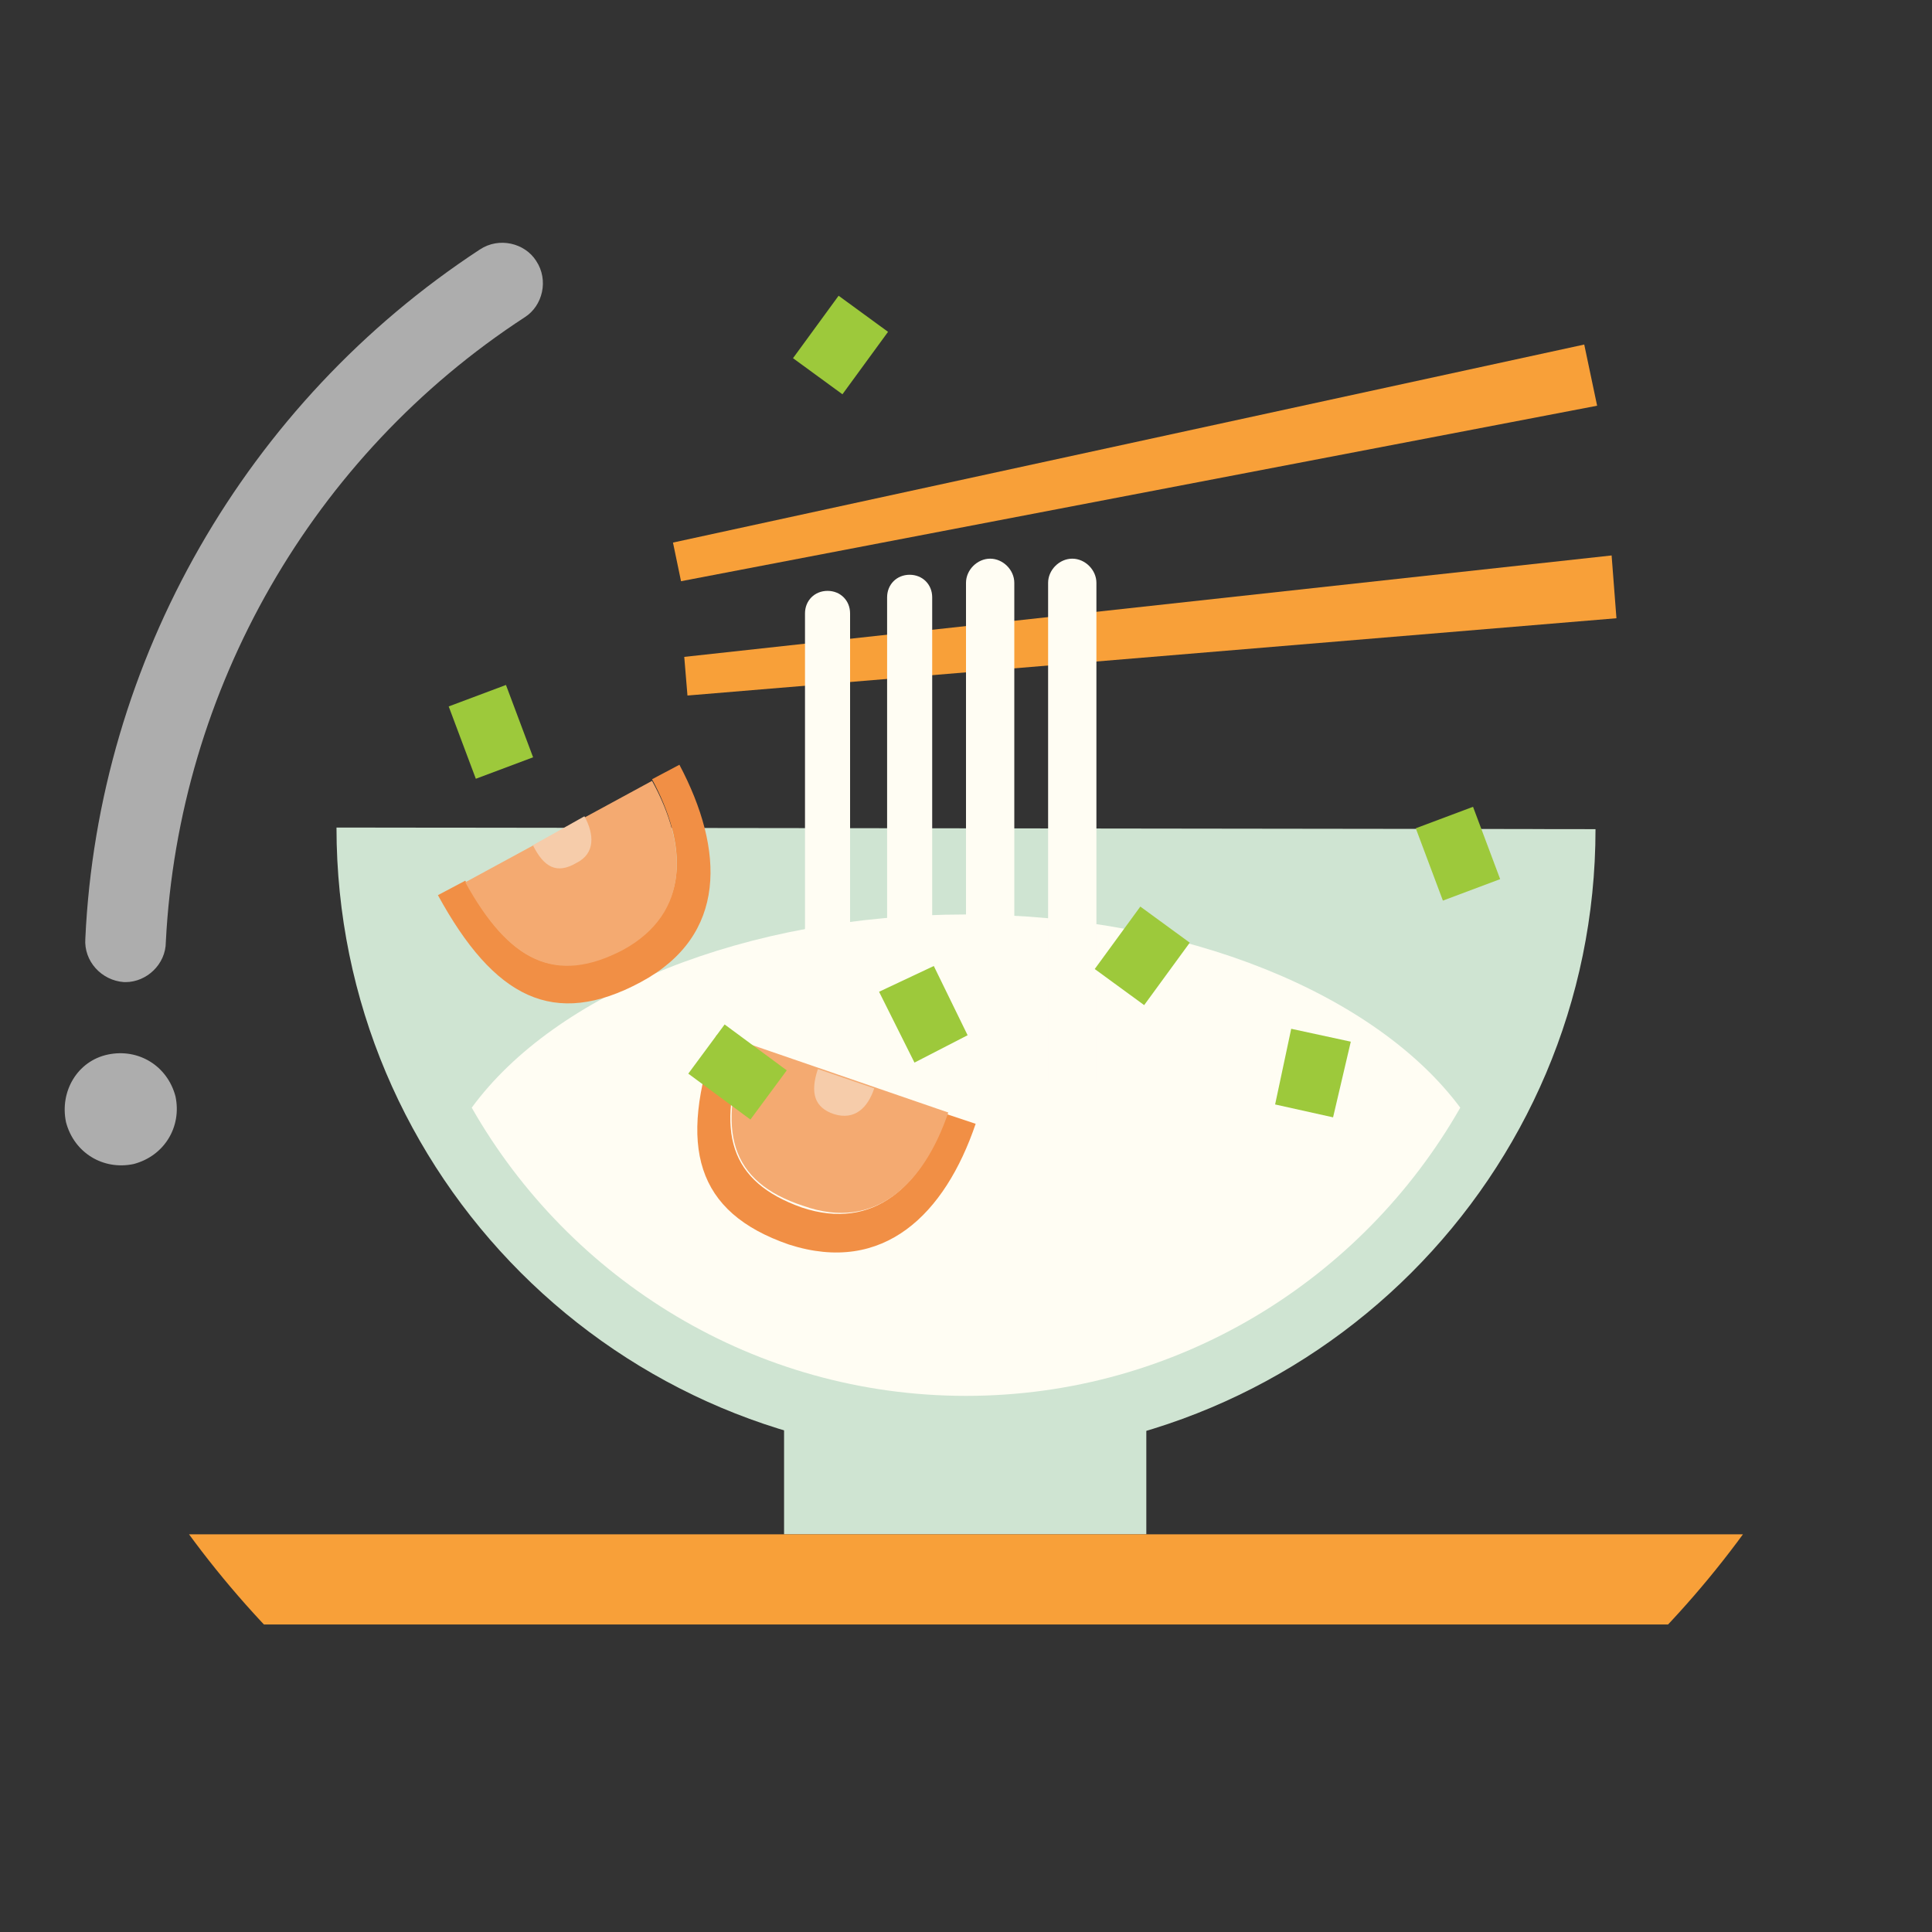 <?xml version="1.0" encoding="utf-8"?>
<svg version="1.1" xmlns="http://www.w3.org/2000/svg" xmlns:xlink="http://www.w3.org/1999/xlink" x="0" y="0"
	 viewBox="0 0 120 120" width="120" height="120" xml:space="preserve">
<rect x="0" y="0" width="120" height="120" fill="#333333" stroke="none"/>
<g>
	<defs>
		<path id="pt-1" d="M119.8,60c0,33-26.8,59.8-59.8,59.8C27,119.8,0.2,93,0.2,60C0.2,27,27,0.2,60,0.2C93,0.2,119.8,27,119.8,60
			z"/>
	</defs>
	<clipPath id="pt-2">
		<use xlink:href="#pt-1"  style="overflow:visible;"/>
	</clipPath>
	<polygon style="clip-path:url(#pt-2);fill:#F8A039;" points="100.4,38.4 42.7,43.2 42.5,40.8 100.1,34.5 	"/>
	<polygon style="clip-path:url(#pt-2);fill:#F8A039;" points="99.2,25.2 42.3,36.1 41.8,33.7 98.4,21.4 	"/>
	<rect x="48.7" y="80.6" style="clip-path:url(#pt-2);fill:#CFE4D2;" width="22.5" height="14.7"/>
	<path style="clip-path:url(#pt-2);fill:#CFE4D2;" d="M99.1,51.5C99.1,73,81.6,90.5,60,90.5c-21.6,0-39.1-17.5-39.1-39.1"/>
	<path style="clip-path:url(#pt-2);fill:#CFE4D2;" d="M95.2,51.5c0,19.5-15.8,35.2-35.2,35.2c-19.5,0-35.2-15.8-35.2-35.2"/>
	<path style="clip-path:url(#pt-2);fill:#FFFDF3;" d="M60,86.7c13.1,0,24.6-7.2,30.7-17.9c-5.2-7-17-12-30.7-12
		c-13.7,0-25.5,4.9-30.7,12C35.4,79.5,46.9,86.7,60,86.7z"/>
	<path style="clip-path:url(#pt-2);fill:#FFFDF3;" d="M51.4,68.7c-0.8,0-1.4-0.6-1.4-1.4V38.1c0-0.8,0.6-1.4,1.4-1.4
		c0.8,0,1.4,0.6,1.4,1.4v29.2C52.8,68,52.2,68.7,51.4,68.7z"/>
	<path style="clip-path:url(#pt-2);fill:#FFFDF3;" d="M56.5,68.7c-0.8,0-1.4-0.6-1.4-1.4V37.1c0-0.8,0.6-1.4,1.4-1.4
		c0.8,0,1.4,0.6,1.4,1.4v30.2C57.9,68.1,57.3,68.7,56.5,68.7z"/>
	<path style="clip-path:url(#pt-2);fill:#FFFDF3;" d="M61.5,68.7c-0.8,0-1.5-0.7-1.5-1.5v-31c0-0.8,0.7-1.5,1.5-1.5
		c0.8,0,1.5,0.7,1.5,1.5v31C63,68.1,62.3,68.7,61.5,68.7z"/>
	<path style="clip-path:url(#pt-2);fill:#FFFDF3;" d="M66.6,68.7c-0.8,0-1.5-0.7-1.5-1.5v-31c0-0.8,0.7-1.5,1.5-1.5
		c0.8,0,1.5,0.7,1.5,1.5v31C68.1,68.1,67.4,68.7,66.6,68.7z"/>
	<path style="clip-path:url(#pt-2);fill:#F18F45;" d="M60.6,69.8l-1.8-0.6c-1.5,4.4-4.5,7.3-9,5.8c-4.5-1.6-5.4-4.7-3.5-10.1
		l-1.8-0.6c-2.4,6.9-1.3,11,4.5,13C54.9,79.2,58.7,75.4,60.6,69.8z"/>
	<path style="clip-path:url(#pt-2);fill:#F4AA71;" d="M49.9,74.9c4.5,1.6,7.5-1.4,9-5.8l-12.5-4.3
		C44.5,70.2,45.3,73.4,49.9,74.9z"/>
	<path style="clip-path:url(#pt-2);fill:#F6CCAA;" d="M51.8,69.2c1.3,0.4,2.1-0.4,2.5-1.6l-3.5-1.2
		C50.3,67.9,50.6,68.8,51.8,69.2z"/>
	<path style="clip-path:url(#pt-2);fill:#F18F45;" d="M42.2,47.5l-1.7,0.9c2.2,4.1,2.4,8.2-1.8,10.5c-4.2,2.3-7.1,0.8-9.8-4.2
		l-1.7,0.9c3.5,6.4,7.2,8.3,12.6,5.4C45.2,58.1,45,52.8,42.2,47.5z"/>
	<path style="clip-path:url(#pt-2);fill:#F4AA71;" d="M38.7,59c4.2-2.3,4-6.5,1.8-10.5l-11.6,6.3C31.6,59.7,34.5,61.2,38.7,59z"
		/>
	<path style="clip-path:url(#pt-2);fill:#F6CCAA;" d="M35.8,53.6c1.2-0.6,1.1-1.8,0.5-2.9l-3.2,1.8
		C33.8,53.9,34.6,54.3,35.8,53.6z"/>

		<rect x="44" y="64.2" transform="matrix(0.594 -0.804 0.804 0.594 -35.002 63.927)" style="clip-path:url(#pt-2);fill:#9DC93B;" width="3.8" height="4.8"/>
	<polygon style="clip-path:url(#pt-2);fill:#9DC93B;" points="60.1,64.3 56.8,66 54.6,61.6 58,60 	"/>

		<rect x="69" y="56.9" transform="matrix(0.808 0.59 -0.59 0.808 48.647 -30.376)" style="clip-path:url(#pt-2);fill:#9DC93B;" width="3.8" height="4.8"/>

		<rect x="50.3" y="19" transform="matrix(0.808 0.59 -0.59 0.808 22.655 -26.66)" style="clip-path:url(#pt-2);fill:#9DC93B;" width="3.8" height="4.8"/>
	<polygon style="clip-path:url(#pt-2);fill:#9DC93B;" points="82.8,69.4 79.2,68.6 80.2,63.9 83.9,64.7 	"/>

		<rect x="88.7" y="50.7" transform="matrix(0.936 -0.351 0.351 0.936 -12.883 35.124)" style="clip-path:url(#pt-2);fill:#9DC93B;" width="3.8" height="4.8"/>

		<rect x="28.6" y="43.1" transform="matrix(0.936 -0.351 0.351 0.936 -14.028 13.575)" style="clip-path:url(#pt-2);fill:#9DC93B;" width="3.8" height="4.8"/>
	<rect x="7.5" y="95.3" style="clip-path:url(#pt-2);fill:#F8A039;" width="103.5" height="5.6"/>
</g>
<path style="opacity:0.6;" fill="#FFF" d="M7.8,61c0,0-0.1,0-0.1,0c-1.4-0.1-2.5-1.3-2.4-2.7C6.1,41,15.3,25,29.8,15.5c1.2-0.8,2.8-0.4,3.5,0.7
	c0.8,1.2,0.4,2.8-0.7,3.5c-13.2,8.6-21.5,23.1-22.3,38.8C10.3,59.9,9.1,61,7.8,61z"/>
<path style="opacity:0.6;" fill="#FFF" d="M4.1,69.7c0.5,1.9,2.3,3,4.2,2.6c1.9-0.5,3-2.3,2.6-4.2c-0.5-1.9-2.3-3-4.2-2.6
	C4.8,65.9,3.7,67.8,4.1,69.7z"/>
</svg>
